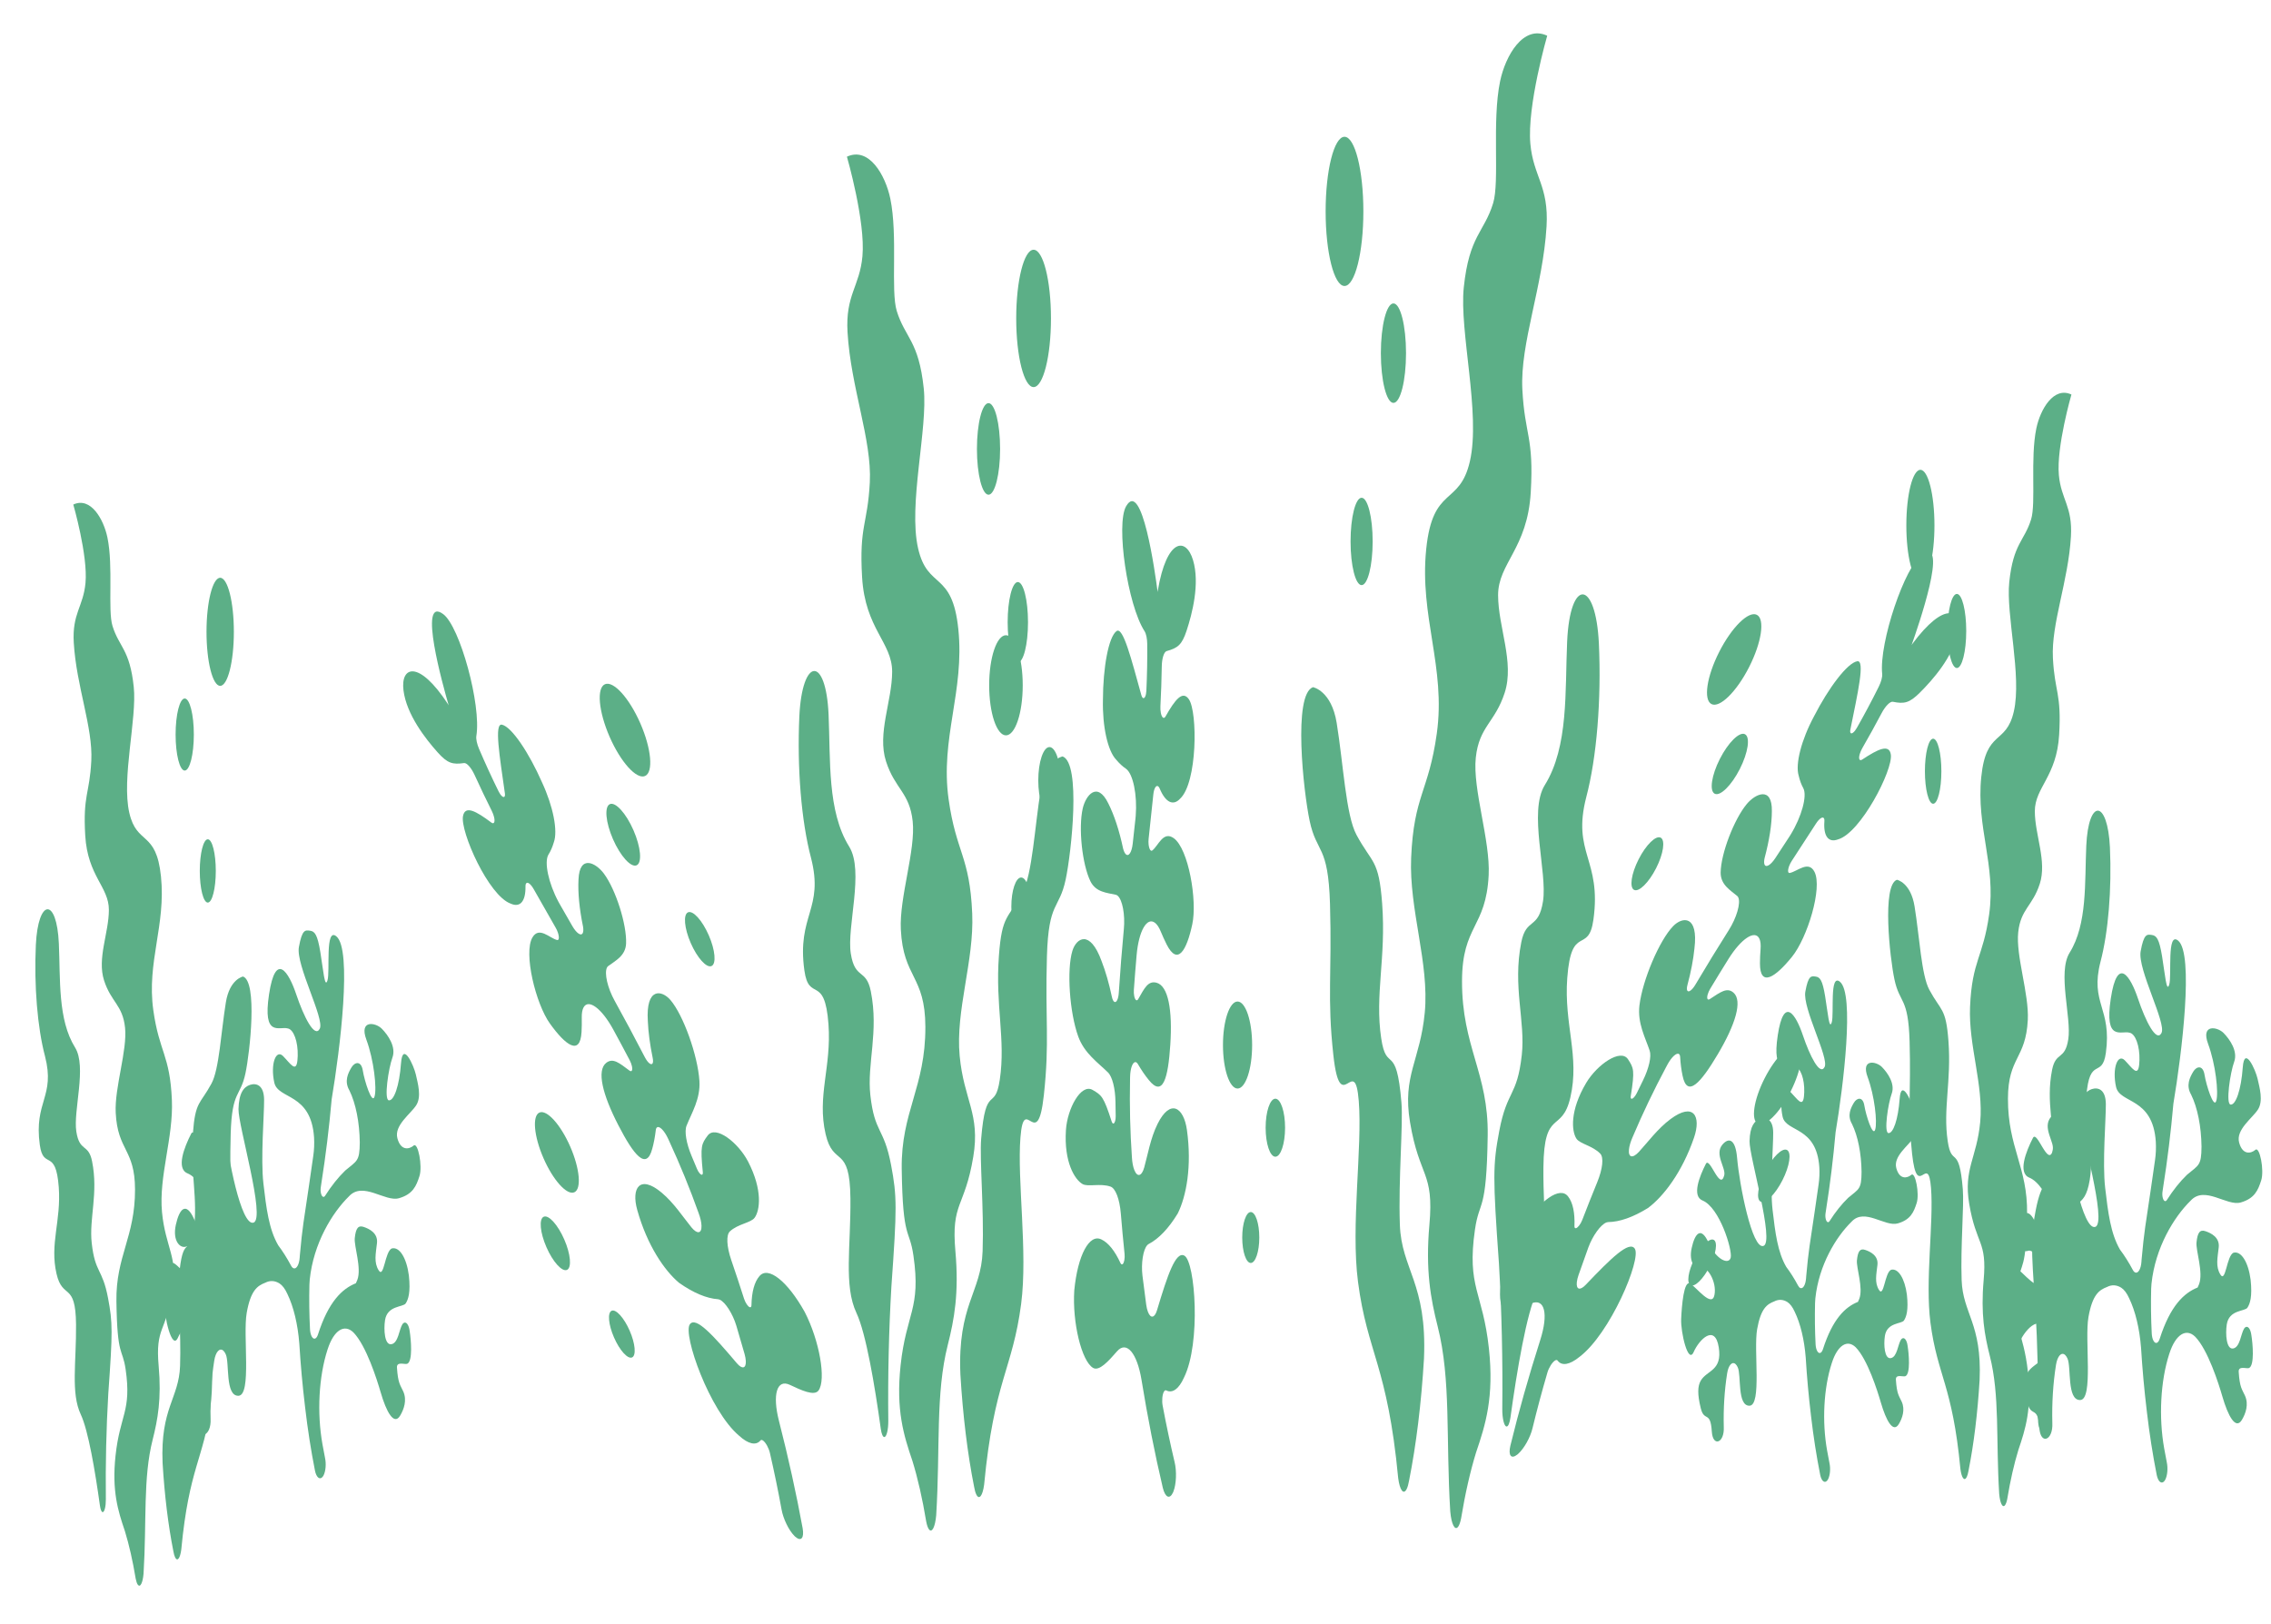 <svg width="9597" height="6865" xmlns="http://www.w3.org/2000/svg" xmlns:xlink="http://www.w3.org/1999/xlink" xml:space="preserve" overflow="hidden"><defs><clipPath id="clip0"><path d="M-4.307 1098.61-1362.48 1692.22 409.12 5745.62 1767.29 5152.01Z" fill-rule="nonzero" clip-rule="nonzero"/></clipPath><clipPath id="clip1"><path d="M-4.307 1098.61-1362.48 1692.22 409.12 5745.62 1767.29 5152.01Z" fill-rule="evenodd" clip-rule="evenodd"/></clipPath><clipPath id="clip2"><path d="M-4.307 1098.61-1362.48 1692.22 409.12 5745.62 1767.29 5152.01Z" fill-rule="evenodd" clip-rule="evenodd"/></clipPath><clipPath id="clip3"><path d="M5102.13 812.313 6423.43 1484.01 4418.77 5427.36 3097.48 4755.66Z" fill-rule="nonzero" clip-rule="nonzero"/></clipPath><clipPath id="clip4"><path d="M5102.13 812.313 6423.43 1484.01 4418.77 5427.36 3097.48 4755.66Z" fill-rule="evenodd" clip-rule="evenodd"/></clipPath><clipPath id="clip5"><path d="M5102.13 812.313 6423.43 1484.01 4418.77 5427.36 3097.48 4755.66Z" fill-rule="evenodd" clip-rule="evenodd"/></clipPath></defs><g transform="translate(2461 1118)"><g><g><g><g><path d="M862.846 1209.29C880.019 1179.2 908.08 1193.99 912.414 1116.55 915.787 1055.34 811.823 1029.36 812.479 964.651 813.038 909.439 905.826 912.589 916.171 860.511 922.999 826.198 852.964 775.639 866.092 744.779 879.219 713.919 940.843 710.401 978.658 680.82 1017.03 650.888 952.979 616.206 952.851 584.883 952.723 553.559 1067 539.057 1079.87 483.845 1092.74 428.633 1056.54 427.769 1047.25 382.375 1037.96 336.98 1127.6 281.065 1141.4 221.951 1150.72 181.977 1090.11 173.007 1078.42 140.66 1064.94 103.389 1143.97 34.218 1143.97 34.218 1050.82 23.185 981.281 53.997 960.702 78.989 928.131 118.659 959.743 177.708 933.376 199.214 897.911 228.123 840.636 230.778 819.338 281.928 801.318 325.1 885.855 406.071 843.099 453.113 802.677 497.66 698.745 476.362 673.161 539.472 646.123 606.005 750.439 655.861 714.303 721.13 682.499 778.549 624.873 781.699 614.512 843.419 605.989 894.249 685.697 947.063 667.565 995.607 649.865 1043 579.734 1057.57 610.082 1103.54 646.523 1158.72 704.181 1151.79 685.521 1204.7 669.82 1249.17 690.574 1277.52 717.74 1304.61 770.154 1356.84 749.24 1414.76 766.701 1486.76 771.078 1499.41 784.884 1506.12 797.535 1501.74 802.06 1500.17 806.017 1497.3 808.913 1493.49 824.931 1469.07 844.567 1447.21 867.147 1428.69 903.923 1401.37 937.501 1374.32 917.114 1326.35 893.466 1270.64 830.339 1266.25 862.846 1209.29Z" fill="#5CAF87" fill-rule="nonzero" fill-opacity="1" transform="matrix(-1 0 0 3.953 2262 -591)"/><path d="M570.588 1204.46C564.4 1159.18 583.78 1106.16 576.728 1084.35 557.189 1023.91 518.686 1056.16 497.98 1021.01 472.508 977.843 517.551 942.25 501.673 888.413 488.642 844.234 463.09 849.558 401.802 820.793 360.421 801.366 350.779 751.239 324.748 710.609 304.362 678.79 232.584 675.432 232.584 675.432 153.98 682.563 195.393 778.197 219.489 806.946 246.943 839.741 291.922 829.635 298.765 888.989 306.664 957.744 287.045 980.417 311.845 1037.69 339.187 1100.88 395.294 1034.13 410.692 1082.73 425.211 1128.61 379.225 1205.34 407.734 1260.76 443.775 1330.78 522.62 1343.05 564.112 1453.93 570.318 1466.02 585.15 1470.8 597.241 1464.59 600.949 1462.69 604.114 1459.87 606.437 1456.41 634.299 1421.08 654.107 1380.08 664.479 1336.3 676.983 1261.74 576.616 1248.59 570.588 1204.46Z" fill="#5CAF87" fill-rule="nonzero" fill-opacity="1" transform="matrix(-1 0 0 3.953 2262 -591)"/><path d="M1295.86 783.745C1336.6 744.777 1355.07 687.977 1345.06 632.5 1332.99 569.149 1232.65 567.422 1221.51 630.693 1212.97 679.206 1227.57 734.018 1134.56 771.817 1070.05 798.04 1145.25 857.761 1127.63 886.143 1110.01 914.524 1062.57 901.796 1043.06 926.532 1008.57 970.232 1059.81 1004.1 1045 1037.6 1026.76 1078.83 987.916 1071.48 957.36 1112.32 932.289 1145.89 932.145 1157.85 956.113 1242.49 966.901 1289.51 971.279 1337.77 969.129 1385.96 968.983 1395.3 976.437 1402.99 985.78 1403.14 992.032 1403.24 997.828 1399.88 1000.85 1394.4 1026.63 1347.35 1063.53 1292.07 1103.76 1270.44 1158.06 1241.26 1127.27 1199.22 1129.2 1148.05 1131.5 1089.4 1201.15 1115.19 1234 1079.3 1271.35 1038.6 1208.67 1007.55 1221.94 961.821 1237.74 907.377 1304.64 939.052 1323.78 904.259 1356.38 844.874 1239.58 839.021 1295.86 783.745Z" fill="#5CAF87" fill-rule="nonzero" fill-opacity="1" transform="matrix(-1 0 0 3.953 2262 -591)"/><path d="M355.177 280.553C395.728 280.553 428.601 247.68 428.601 207.129 428.601 166.578 395.728 133.705 355.177 133.705 314.625 133.705 281.752 166.578 281.752 207.129 281.752 247.68 314.625 280.553 355.177 280.553Z" fill="#5CAF87" fill-rule="nonzero" fill-opacity="1" transform="matrix(-1 0 0 3.953 2262 -591)"/><path d="M545.613 395.63C572.652 395.64 594.579 373.726 594.589 346.686 594.598 319.646 572.685 297.72 545.644 297.71 518.604 297.7 496.678 319.614 496.668 346.654 496.668 346.659 496.668 346.665 496.668 346.67 496.668 373.704 518.579 395.621 545.613 395.63Z" fill="#5CAF87" fill-rule="nonzero" fill-opacity="1" transform="matrix(-1 0 0 3.953 2262 -591)"/><path d="M378.745 531.973C378.736 555.72 397.979 574.976 421.725 574.985 445.471 574.995 464.728 555.751 464.737 532.005 464.747 508.259 445.503 489.003 421.757 488.993 421.752 488.993 421.746 488.993 421.741 488.993 398.001 488.993 378.755 508.234 378.745 531.973Z" fill="#5CAF87" fill-rule="nonzero" fill-opacity="1" transform="matrix(-1 0 0 3.953 2262 -591)"/></g></g></g><g clip-path="url(#clip0)"><g clip-path="url(#clip1)"><g clip-path="url(#clip2)"><path d="M703.773 846.098C704.528 833.844 715.075 824.521 727.332 825.278 730.839 825.494 734.247 826.539 737.273 828.327 751.869 836.695 766.998 844.099 782.562 850.489 842.817 875.73 864.581 847.594 873.719 800.626 883.202 751.883 865.633 717.049 814.846 712.767 779.345 709.773 764.406 720.663 738.042 736.043 732.132 739.475 724.557 737.465 721.125 731.554 719.615 728.954 719.104 725.893 719.686 722.942 723.183 706.361 727.115 689.938 731.367 673.653 740.242 639.574 775.064 619.141 809.144 628.016 817.995 630.321 826.246 634.502 833.337 640.277 841.25 646.632 849.628 652.945 858.581 658.834 905.097 689.42 943.102 666.806 966.653 630.031 988.295 596.233 950.532 523.275 888.675 508.23 843.629 497.271 823.317 518.828 797.682 525.511 790.808 527.371 783.729 523.306 781.87 516.433 781.218 514.026 781.279 511.482 782.044 509.11 788.955 487.955 795.698 466.989 801.977 446.179 804.84 437.142 814.485 432.136 823.521 434.999 825.685 435.684 827.692 436.791 829.426 438.258 853.653 457.58 886.214 462.84 915.292 452.129 988.138 429.535 989.78 329.466 952.03 311.307 925.178 298.394 893.286 312.233 853.4 335.822 846.549 339.841 837.738 337.544 833.719 330.695 832.036 327.824 831.399 324.458 831.92 321.171 834.841 302.603 836.754 283.89 837.651 265.115 838.045 253.68 846.846 244.304 858.234 243.188 905.562 238.827 922.967 234.171 942.437 214.423 966.204 190.318 999.345 147.689 969.894 114.479 940.439 81.262 858.432 83.332 820.936 157.41 820.936 157.41 820.621 158.341 820.192 159.63 809.459 131.706 754.086-1.301 686.85 38.128 643.269 63.682 692.675 177.693 764.854 215.014 771.641 218.584 775.981 225.529 776.217 233.193 776.792 255.333 775.563 277.481 772.541 299.42 771.636 306.02 765.553 310.638 758.952 309.735 755.982 309.327 753.269 307.83 751.344 305.532 709.043 254.608 674.2 208.063 646.462 214.883 612.357 223.264 589.321 266.79 588.961 312.318 586.368 349.968 609.349 384.679 645.023 396.997 658.508 402.379 672.403 406.676 686.572 409.846 716.331 417.011 734.645 446.945 727.478 476.704 727.154 478.048 726.78 479.382 726.356 480.699 723.109 490.695 719.82 500.74 716.493 510.835L714.804 515.979C710.783 528.175 697.636 534.802 685.44 530.78 681 529.316 677.102 526.545 674.258 522.832 658.116 497.376 636.806 475.595 611.71 458.9 564.841 426.82 516.236 447.553 503.652 465.94 484.774 493.525 501.048 545.164 536.198 569.225 559.055 584.868 606.786 585.424 643.822 588.311 664.814 590.034 680.436 608.448 678.713 629.441 678.514 631.867 678.083 634.268 677.427 636.611 669.211 666.193 661.853 696.325 655.956 727.18 654.336 735.848 645.997 741.561 637.331 739.941 632.948 739.123 629.108 736.509 626.738 732.732 614.806 713.819 600.136 696.779 583.208 682.167 533.916 636.764 476.438 649.7 460.022 667.519 435.397 694.253 447.741 755.04 484.711 789.093 510.719 813.052 569.156 826.206 610.113 839.806 628.498 845.754 641.219 862.54 641.975 881.849 642.182 888.484 642.491 895.125 642.905 901.771 643.172 907.282 638.92 911.965 633.409 912.232 630.493 912.372 627.659 911.23 625.657 909.105 591.794 873.807 582.989 871.975 545.3 864.642 496.325 855.115 438.502 891.055 432.606 921.365 423.759 966.832 469.786 991.514 502.436 997.871 525.761 1002.41 577.057 996.373 621.239 1001.55 642.196 1003.99 659.452 1019.15 664.561 1039.62 669.282 1058.97 674.567 1078.08 680.416 1096.94 682.205 1103.04 678.711 1109.44 672.613 1111.23 669.379 1112.18 665.893 1111.66 663.072 1109.82 639.336 1092.48 611.816 1081.03 582.785 1076.42 531.734 1067.69 482.267 1098.69 467.869 1148.44 459.023 1193.9 498.789 1248.83 547.401 1258.29 573.38 1263.34 612.812 1248.57 648.846 1234.68 688.574 1219.48 733.339 1237.09 752.052 1275.29 777.908 1328.48 807.962 1379.52 841.928 1427.92 851.86 1441.71 871.089 1444.84 884.879 1434.91 885.558 1434.42 886.217 1433.9 886.855 1433.36L886.938 1433.29C899.216 1422.78 901.339 1404.59 891.811 1391.54 873.618 1365.84 856.78 1339.2 841.364 1311.74 837.409 1304.7 839.915 1295.78 846.96 1291.82 850.062 1290.08 853.692 1289.53 857.17 1290.27 883.392 1294.53 910.217 1287.94 931.482 1272.02 1003.9 1223.19 979.073 1108.25 933.607 1099.41 896.602 1092.21 861.791 1127.14 817.653 1176.48 807.622 1187.78 790.329 1188.81 779.03 1178.78 775.946 1176.04 773.521 1172.64 771.936 1168.83 766.453 1155.4 761.159 1141.69 756.053 1127.7 749.722 1110.11 758.852 1090.72 776.443 1084.38 778.217 1083.75 780.04 1083.26 781.896 1082.92 825.112 1075.37 866.781 1060.71 905.218 1039.56 941.427 1015.15 965.427 972.63 943.964 921.263 930.65 889.407 874.081 876.209 819.769 912.831 789.933 932.946 778.382 956.615 763.493 974.422 752.991 986.986 734.292 988.655 721.73 978.153 716.238 973.561 712.591 967.138 711.466 960.068 703.931 923.823 701.264 886.733 703.539 849.784 703.616 848.655 703.693 847.42 703.773 846.098Z" fill="#5CAF87" fill-rule="nonzero" fill-opacity="1" transform="matrix(-0.916 0.4 1.195 2.735 -4.307 1098.61)"/><path d="M249.979 291.619C249.979 330.778 218.234 362.523 179.075 362.523 139.916 362.523 108.171 330.778 108.171 291.619 108.171 252.46 139.916 220.716 179.075 220.716 218.234 220.716 249.979 252.46 249.979 291.619Z" fill="#5CAF87" fill-rule="nonzero" fill-opacity="1" transform="matrix(-0.916 0.4 1.195 2.735 -4.307 1098.61)"/><path d="M410.232 426.369C410.232 452.475 389.068 473.639 362.962 473.639 336.856 473.639 315.693 452.475 315.693 426.369 315.693 400.263 336.857 379.1 362.962 379.1 389.068 379.1 410.232 400.263 410.232 426.369Z" fill="#5CAF87" fill-rule="nonzero" fill-opacity="1" transform="matrix(-0.916 0.4 1.195 2.735 -4.307 1098.61)"/><path d="M284.842 605.296C284.842 628.219 266.26 646.801 243.337 646.801 220.415 646.801 201.833 628.219 201.833 605.296 201.833 582.374 220.415 563.792 243.337 563.792 266.26 563.792 284.842 582.374 284.842 605.296Z" fill="#5CAF87" fill-rule="nonzero" fill-opacity="1" transform="matrix(-0.916 0.4 1.195 2.735 -4.307 1098.61)"/><path d="M1219.55 801.052C1219.55 835.08 1191.96 862.665 1157.94 862.665 1123.91 862.665 1096.32 835.08 1096.32 801.052 1096.32 767.025 1123.91 739.44 1157.94 739.44 1191.96 739.44 1219.55 767.025 1219.55 801.052Z" fill="#5CAF87" fill-rule="nonzero" fill-opacity="1" transform="matrix(-0.916 0.4 1.195 2.735 -4.307 1098.61)"/><path d="M1358.8 918.142C1358.8 940.827 1340.41 959.217 1317.73 959.217 1295.04 959.217 1276.65 940.827 1276.65 918.142 1276.65 895.457 1295.04 877.067 1317.73 877.067 1340.41 877.067 1358.8 895.457 1358.8 918.142Z" fill="#5CAF87" fill-rule="nonzero" fill-opacity="1" transform="matrix(-0.916 0.4 1.195 2.735 -4.307 1098.61)"/><path d="M1249.84 1073.62C1249.84 1093.54 1233.7 1109.69 1213.78 1109.69 1193.86 1109.69 1177.71 1093.54 1177.71 1073.62 1177.71 1053.7 1193.86 1037.56 1213.78 1037.56 1233.7 1037.56 1249.84 1053.7 1249.84 1073.62Z" fill="#5CAF87" fill-rule="nonzero" fill-opacity="1" transform="matrix(-0.916 0.4 1.195 2.735 -4.307 1098.61)"/></g></g></g><g><g><g><path d="M937.045 1313.28C955.695 1280.6 986.17 1296.67 990.875 1212.57 994.539 1146.1 881.635 1117.88 882.347 1047.61 882.954 987.646 983.721 991.066 994.956 934.51 1002.37 897.246 926.314 842.339 940.57 808.825 954.826 775.311 1021.75 771.491 1062.82 739.367 1104.49 706.86 1034.93 669.196 1034.79 635.179 1034.65 601.162 1158.76 585.412 1172.73 525.452 1186.71 465.492 1147.4 464.555 1137.31 415.257 1127.22 365.959 1224.57 305.235 1239.55 241.038 1249.68 197.626 1183.85 187.885 1171.15 152.756 1156.52 112.279 1242.35 37.16 1242.35 37.16 1141.18 25.179 1065.66 58.64 1043.32 85.781 1007.94 128.863 1042.27 192.99 1013.64 216.345 975.126 247.741 912.926 250.623 889.796 306.172 870.226 353.057 962.033 440.991 915.6 492.078 871.702 540.455 758.832 517.326 731.049 585.864 701.686 658.118 814.972 712.261 775.728 783.143 741.19 845.499 678.608 848.92 667.356 915.947 658.1 971.149 744.663 1028.5 724.971 1081.22 705.749 1132.69 629.588 1148.51 662.546 1198.43 702.12 1258.36 764.736 1250.84 744.472 1308.3 727.42 1356.59 749.959 1387.38 779.462 1416.79 836.383 1473.52 813.67 1536.42 832.632 1614.61 837.386 1628.35 852.379 1635.63 866.118 1630.88 871.032 1629.18 875.33 1626.06 878.474 1621.92 895.87 1595.4 917.194 1571.67 941.716 1551.54 981.655 1521.88 1018.12 1492.5 995.981 1440.41 970.298 1379.91 901.743 1375.14 937.045 1313.28Z" fill="#5CAF87" fill-rule="nonzero" fill-opacity="1" transform="matrix(1 0 0 3.954 2835 -1114)"/><path d="M619.655 1308.04C612.935 1258.86 633.981 1201.28 626.323 1177.6 605.104 1111.96 563.29 1146.98 540.803 1108.82 513.141 1061.93 562.057 1023.28 544.814 964.811 530.662 916.833 502.913 922.615 436.355 891.376 391.415 870.278 380.944 815.84 352.675 771.717 330.535 737.161 252.585 733.515 252.585 733.515 167.221 741.259 212.195 845.117 238.364 876.339 268.179 911.953 317.025 900.979 324.457 965.436 333.035 1040.1 311.729 1064.73 338.662 1126.93 368.355 1195.55 429.287 1123.05 446.009 1175.84 461.776 1225.66 411.836 1308.99 442.797 1369.18 481.937 1445.22 567.562 1458.54 612.623 1578.96 619.362 1592.09 635.469 1597.27 648.6 1590.54 652.627 1588.47 656.064 1585.41 658.587 1581.65 688.844 1543.28 710.356 1498.76 721.62 1451.21 735.199 1370.24 626.202 1355.97 619.655 1308.04Z" fill="#5CAF87" fill-rule="nonzero" fill-opacity="1" transform="matrix(1 0 0 3.954 2835 -1114)"/><path d="M1407.3 851.143C1451.54 808.823 1471.6 747.139 1460.73 686.891 1447.62 618.092 1338.65 616.217 1326.55 684.929 1317.28 737.613 1333.13 797.139 1232.12 838.189 1162.07 866.667 1243.74 931.523 1224.6 962.345 1205.47 993.167 1153.95 979.345 1132.76 1006.21 1095.31 1053.67 1150.94 1090.44 1134.86 1126.82 1115.05 1171.61 1072.87 1163.62 1039.69 1207.97 1012.46 1244.43 1012.3 1257.42 1038.33 1349.33 1050.05 1400.39 1054.8 1452.81 1052.47 1505.14 1052.31 1515.29 1060.4 1523.64 1070.55 1523.8 1077.34 1523.91 1083.64 1520.26 1086.92 1514.31 1114.91 1463.21 1154.99 1403.18 1198.68 1379.69 1257.65 1348 1224.2 1302.34 1226.3 1246.78 1228.8 1183.08 1304.45 1211.09 1340.11 1172.11 1380.68 1127.92 1312.61 1094.19 1327.02 1044.53 1344.18 985.406 1416.83 1019.8 1437.61 982.019 1473.02 917.527 1346.17 911.172 1407.3 851.143Z" fill="#5CAF87" fill-rule="nonzero" fill-opacity="1" transform="matrix(1 0 0 3.954 2835 -1114)"/><path d="M385.72 304.679C429.758 304.679 465.458 268.979 465.458 224.941 465.458 180.903 429.758 145.203 385.72 145.203 341.681 145.203 305.981 180.903 305.981 224.941 305.981 268.979 341.681 304.679 385.72 304.679Z" fill="#5CAF87" fill-rule="nonzero" fill-opacity="1" transform="matrix(1 0 0 3.954 2835 -1114)"/><path d="M592.532 429.652C621.897 429.662 645.709 405.864 645.719 376.499 645.73 347.134 621.932 323.322 592.566 323.311 563.201 323.301 539.389 347.099 539.379 376.464 539.379 376.469 539.379 376.476 539.379 376.482 539.379 405.84 563.173 429.642 592.532 429.652Z" fill="#5CAF87" fill-rule="nonzero" fill-opacity="1" transform="matrix(1 0 0 3.954 2835 -1114)"/><path d="M411.315 577.72C411.305 603.508 432.203 624.42 457.991 624.43 483.779 624.441 504.691 603.543 504.702 577.755 504.712 551.966 483.814 531.054 458.026 531.044 458.02 531.044 458.014 531.044 458.008 531.044 432.227 531.044 411.325 551.939 411.315 577.72Z" fill="#5CAF87" fill-rule="nonzero" fill-opacity="1" transform="matrix(1 0 0 3.954 2835 -1114)"/></g></g></g><g><g><g><path d="M703.664 845.967C704.419 833.714 714.965 824.393 727.219 825.15 730.726 825.366 734.133 826.411 737.159 828.199 751.752 836.566 766.879 843.968 782.44 850.358 842.687 875.595 864.447 847.463 873.583 800.502 883.065 751.766 865.499 716.938 814.72 712.657 779.225 709.663 764.287 720.551 737.928 735.929 732.018 739.36 724.445 737.351 721.013 731.441 719.503 728.841 718.992 725.78 719.574 722.83 723.071 706.252 727.003 689.831 731.254 673.549 740.128 639.475 774.944 619.045 809.019 627.919 817.868 630.224 826.118 634.404 833.208 640.178 841.12 646.532 849.496 652.844 858.448 658.732 904.957 689.314 942.956 666.702 966.503 629.933 988.142 596.141 950.385 523.194 888.538 508.151 843.499 497.194 823.189 518.748 797.558 525.429 790.686 527.289 783.607 523.225 781.749 516.354 781.097 513.947 781.158 511.403 781.923 509.031 788.833 487.879 795.575 466.916 801.853 446.11 804.715 437.074 814.359 432.069 823.393 434.931 825.557 435.617 827.564 436.724 829.298 438.19 853.521 457.509 886.077 462.768 915.15 452.059 987.984 429.468 989.627 329.415 951.882 311.259 925.035 298.348 893.147 312.185 853.268 335.77 846.418 339.789 837.608 337.492 833.589 330.643 831.907 327.774 831.271 324.408 831.791 321.122 834.712 302.556 836.624 283.846 837.521 265.074 837.915 253.641 846.714 244.266 858.101 243.15 905.422 238.79 922.824 234.134 942.291 214.39 966.054 190.289 999.191 147.666 969.744 114.461 940.293 81.25 858.299 83.319 820.809 157.385 820.809 157.385 820.494 158.316 820.065 159.605 809.334 131.685 753.969-1.301 686.743 38.122 643.169 63.672 692.568 177.666 764.735 214.981 771.521 218.55 775.861 225.494 776.097 233.157 776.671 255.293 775.443 277.438 772.421 299.373 771.517 305.973 765.434 310.59 758.835 309.687 755.865 309.279 753.152 307.782 751.227 305.485 708.933 254.569 674.095 208.031 646.362 214.85 612.262 223.229 589.229 266.749 588.87 312.27 586.278 349.914 609.255 384.619 644.923 396.935 658.406 402.317 672.298 406.613 686.465 409.782 716.22 416.947 734.532 446.875 727.366 476.63 727.041 477.974 726.668 479.308 726.243 480.625 722.997 490.619 719.709 500.663 716.382 510.756L714.693 515.9C710.673 528.094 697.528 534.719 685.334 530.698 680.894 529.234 676.998 526.464 674.154 522.751 658.014 497.299 636.707 475.521 611.615 458.829 564.753 426.754 516.156 447.484 503.574 465.868 484.699 493.449 500.97 545.08 536.115 569.137 558.969 584.777 606.692 585.333 643.722 588.22 664.711 589.943 680.331 608.353 678.608 629.344 678.409 631.769 677.978 634.169 677.322 636.513 669.107 666.089 661.75 696.217 655.854 727.068 654.235 735.734 645.897 741.446 637.232 739.827 632.849 739.008 629.01 736.395 626.641 732.619 614.71 713.708 600.043 696.671 583.118 682.061 533.833 636.666 476.364 649.599 459.951 667.416 435.33 694.146 447.672 754.923 484.636 788.97 510.64 812.926 569.068 826.078 610.019 839.676 628.4 845.623 641.119 862.407 641.876 881.713 642.083 888.346 642.391 894.986 642.805 901.632 643.072 907.141 638.821 911.824 633.311 912.091 630.395 912.231 627.562 911.089 625.56 908.965 591.702 873.671 582.898 871.84 545.215 864.508 496.248 854.983 438.434 890.917 432.539 921.222 423.693 966.682 469.714 991.361 502.358 997.716 525.679 1002.25 576.967 996.219 621.143 1001.4 642.096 1003.83 659.349 1018.99 664.458 1039.46 669.179 1058.81 674.463 1077.91 680.31 1096.77 682.1 1102.87 678.606 1109.27 672.508 1111.06 669.276 1112 665.79 1111.49 662.97 1109.65 639.237 1092.31 611.722 1080.86 582.695 1076.25 531.652 1067.52 482.192 1098.52 467.796 1148.26 458.952 1193.72 498.711 1248.64 547.316 1258.09 573.292 1263.15 612.717 1248.38 648.745 1234.49 688.468 1219.29 733.226 1236.9 751.936 1275.1 777.787 1328.27 807.837 1379.3 841.798 1427.7 851.729 1441.49 870.954 1444.61 884.742 1434.69 885.421 1434.19 886.08 1433.68 886.718 1433.13L886.801 1433.06C899.077 1422.56 901.2 1404.38 891.673 1391.33 873.483 1365.63 856.647 1338.99 841.234 1311.54 837.279 1304.49 839.784 1295.58 846.829 1291.62 849.93 1289.88 853.559 1289.33 857.037 1290.07 883.255 1294.33 910.076 1287.74 931.338 1271.82 1003.74 1223 978.921 1108.08 933.462 1099.24 896.463 1092.04 861.658 1126.97 817.527 1176.3 807.497 1187.6 790.207 1188.62 778.91 1178.59 775.825 1175.86 773.402 1172.46 771.816 1168.65 766.334 1155.22 761.041 1141.51 755.936 1127.53 749.606 1109.94 758.735 1090.55 776.323 1084.22 778.096 1083.58 779.919 1083.09 781.775 1082.76 824.985 1075.2 866.647 1060.55 905.077 1039.4 941.281 1014.99 965.277 972.479 943.818 921.12 930.506 889.269 873.946 876.073 819.642 912.69 789.81 932.802 778.261 956.467 763.375 974.271 752.874 986.833 734.178 988.502 721.618 978.001 716.127 973.41 712.481 966.988 711.355 959.919 703.822 923.68 701.156 886.596 703.43 849.652 703.507 848.524 703.584 847.289 703.664 845.967Z" fill="#5CAF87" fill-rule="nonzero" fill-opacity="1" transform="matrix(1 0 0 2.985 1611 908)"/><path d="M249.94 291.574C249.94 330.727 218.2 362.467 179.047 362.467 139.894 362.467 108.154 330.727 108.154 291.574 108.154 252.421 139.894 220.682 179.047 220.682 218.2 220.682 249.94 252.421 249.94 291.574Z" fill="#5CAF87" fill-rule="nonzero" fill-opacity="1" transform="matrix(1 0 0 2.985 1611 908)"/><path d="M410.168 426.303C410.168 452.405 389.008 473.565 362.906 473.565 336.804 473.565 315.645 452.405 315.645 426.303 315.645 400.201 336.804 379.042 362.906 379.042 389.008 379.042 410.168 400.202 410.168 426.303Z" fill="#5CAF87" fill-rule="nonzero" fill-opacity="1" transform="matrix(1 0 0 2.985 1611 908)"/><path d="M284.798 605.202C284.798 628.121 266.218 646.701 243.3 646.701 220.381 646.701 201.801 628.121 201.801 605.202 201.801 582.284 220.381 563.704 243.3 563.704 266.218 563.704 284.798 582.284 284.798 605.202Z" fill="#5CAF87" fill-rule="nonzero" fill-opacity="1" transform="matrix(1 0 0 2.985 1611 908)"/><path d="M1219.36 800.928C1219.36 834.951 1191.78 862.531 1157.76 862.531 1123.73 862.531 1096.15 834.951 1096.15 800.928 1096.15 766.906 1123.73 739.326 1157.76 739.326 1191.78 739.326 1219.36 766.906 1219.36 800.928Z" fill="#5CAF87" fill-rule="nonzero" fill-opacity="1" transform="matrix(1 0 0 2.985 1611 908)"/><path d="M1358.59 918C1358.59 940.682 1340.2 959.069 1317.52 959.069 1294.84 959.069 1276.45 940.682 1276.45 918 1276.45 895.319 1294.84 876.932 1317.52 876.932 1340.2 876.932 1358.59 895.319 1358.59 918Z" fill="#5CAF87" fill-rule="nonzero" fill-opacity="1" transform="matrix(1 0 0 2.985 1611 908)"/><path d="M1249.65 1073.46C1249.65 1093.37 1233.51 1109.52 1213.59 1109.52 1193.67 1109.52 1177.53 1093.37 1177.53 1073.46 1177.53 1053.54 1193.67 1037.4 1213.59 1037.4 1233.51 1037.4 1249.65 1053.54 1249.65 1073.46Z" fill="#5CAF87" fill-rule="nonzero" fill-opacity="1" transform="matrix(1 0 0 2.985 1611 908)"/></g></g></g><g><g><g><path d="M679.034 951.677C692.549 927.996 714.633 939.635 718.043 878.694 720.698 830.525 638.881 810.077 639.397 759.153 639.837 715.702 712.858 718.181 721 677.197 726.373 650.193 671.258 610.405 681.589 586.119 691.92 561.833 740.416 559.065 770.175 535.786 800.375 512.23 749.967 484.936 749.866 460.286 749.765 435.635 839.698 424.222 849.828 380.772 859.958 337.321 831.469 336.642 824.158 300.918 816.847 265.194 887.389 221.19 898.249 174.669 905.585 143.211 857.881 136.152 848.683 110.696 838.075 81.364 900.275 26.928 900.275 26.928 826.964 18.246 772.239 42.494 756.044 62.162 730.412 93.381 755.289 139.851 734.539 156.776 706.63 179.526 661.556 181.615 644.795 221.869 630.614 255.844 697.142 319.566 663.494 356.586 631.683 391.644 549.892 374.883 529.758 424.549 508.48 476.908 590.574 516.143 562.135 567.508 537.107 612.695 491.757 615.174 483.603 663.746 476.896 703.748 539.624 745.311 525.354 783.514 511.424 820.811 456.234 832.274 480.117 868.451 508.794 911.876 554.17 906.428 539.485 948.066 527.128 983.06 543.462 1005.37 564.841 1026.69 606.089 1067.8 589.63 1113.37 603.371 1170.04 606.816 1179.99 617.681 1185.27 627.636 1181.82 631.198 1180.59 634.312 1178.33 636.591 1175.33 649.197 1156.11 664.649 1138.92 682.419 1124.33 711.361 1102.84 737.786 1081.55 721.742 1043.8 703.131 999.96 653.453 996.499 679.034 951.677Z" fill="#5CAF87" fill-rule="nonzero" fill-opacity="1" transform="matrix(-1 0 0 3.953 -1251 908)"/><path d="M449.036 947.877C444.167 912.241 459.417 870.515 453.868 853.351 438.491 805.786 408.191 831.167 391.895 803.509 371.85 769.534 407.297 741.523 394.802 699.155 384.547 664.387 364.438 668.578 316.207 645.94 283.641 630.651 276.053 591.203 255.567 559.229 239.524 534.188 183.037 531.545 183.037 531.545 121.177 537.157 153.768 612.418 172.731 635.043 194.337 660.852 229.734 652.899 235.12 699.608 241.336 753.716 225.896 771.56 245.413 816.633 266.93 866.362 311.085 813.827 323.203 852.08 334.629 888.182 298.439 948.569 320.875 992.183 349.238 1047.29 411.286 1056.94 443.94 1144.2 448.824 1153.72 460.496 1157.47 470.011 1152.59 472.929 1151.09 475.42 1148.88 477.248 1146.15 499.174 1118.34 514.763 1086.09 522.926 1051.63 532.766 992.951 453.78 982.607 449.036 947.877Z" fill="#5CAF87" fill-rule="nonzero" fill-opacity="1" transform="matrix(-1 0 0 3.953 -1251 908)"/><path d="M1019.8 616.785C1051.86 586.118 1066.4 541.418 1058.52 497.759 1049.02 447.904 970.062 446.545 961.291 496.337 954.572 534.515 966.06 577.65 892.863 607.397 842.102 628.034 901.281 675.033 887.414 697.368 873.548 719.704 836.213 709.687 820.861 729.154 793.719 763.544 834.036 790.196 822.384 816.558 808.026 849.01 777.461 843.222 753.414 875.36 733.684 901.785 733.571 911.197 752.433 977.8 760.923 1014.8 764.368 1052.78 762.676 1090.71 762.561 1098.06 768.428 1104.12 775.78 1104.23 780.7 1104.31 785.262 1101.66 787.641 1097.35 807.925 1060.32 836.968 1016.82 868.627 999.796 911.361 976.832 887.125 943.75 888.648 903.483 890.46 857.328 945.273 877.625 971.119 849.375 1000.51 817.35 951.187 792.914 961.631 756.925 974.063 714.079 1026.71 739.007 1041.77 711.625 1067.43 664.891 975.51 660.285 1019.8 616.785Z" fill="#5CAF87" fill-rule="nonzero" fill-opacity="1" transform="matrix(-1 0 0 3.953 -1251 908)"/><path d="M279.514 220.787C311.426 220.787 337.296 194.917 337.296 163.005 337.296 131.092 311.426 105.222 279.514 105.222 247.601 105.222 221.731 131.092 221.731 163.005 221.731 194.917 247.601 220.787 279.514 220.787Z" fill="#5CAF87" fill-rule="nonzero" fill-opacity="1" transform="matrix(-1 0 0 3.953 -1251 908)"/><path d="M429.381 311.349C450.661 311.357 467.916 294.112 467.924 272.832 467.931 251.552 450.686 234.297 429.406 234.289 408.127 234.282 390.871 251.527 390.863 272.807 390.863 272.81 390.863 272.815 390.863 272.819 390.863 294.094 408.106 311.342 429.381 311.349Z" fill="#5CAF87" fill-rule="nonzero" fill-opacity="1" transform="matrix(-1 0 0 3.953 -1251 908)"/><path d="M298.061 418.647C298.054 437.335 313.198 452.489 331.885 452.497 350.573 452.504 365.727 437.36 365.735 418.673 365.742 399.985 350.598 384.831 331.911 384.823 331.907 384.823 331.902 384.823 331.898 384.823 313.216 384.823 298.069 399.965 298.061 418.647Z" fill="#5CAF87" fill-rule="nonzero" fill-opacity="1" transform="matrix(-1 0 0 3.953 -1251 908)"/></g></g></g><g><g><g><path d="M812.588 573.463C871.926 546.621 965.311 583.761 1024.11 576.712 1082.92 569.661 1097.19 555.355 1110.66 537.937 1124.12 520.513 1104.3 478.011 1086.12 484.518 1067.95 491.025 1032.13 494.416 1017.37 471.842 1002.6 449.27 1073.29 429.204 1096.81 414.018 1120.34 398.835 1103.51 375.448 1095.33 360.193 1087.15 344.944 1039.62 300.676 1032.67 340.266 1025.72 379.853 1003.05 406.253 981.348 405.343 959.647 404.429 979.754 349.203 996.316 330.504 1012.88 311.806 977.605 290.914 951.478 279.95 925.35 268.981 854.657 263.801 886.194 299.049 917.734 334.301 931.299 384.53 920.675 398.835 910.05 413.137 878.176 371.177 871.227 353.28 864.277 335.383 837.014 338.097 823.116 347.856 809.218 357.618 791.576 371.718 814.563 387.988 841.47 410.738 857.411 443.872 858.397 479.094 857.863 512.719 846.045 511.006 797.089 528.191 767.319 540.102 738.792 554.911 711.922 572.408 706.161 576.133 698.472 574.483 694.747 568.723 692.645 565.473 692.179 561.429 693.486 557.786 694.577 554.696 695.49 552.111 696.098 550.393 714.362 502.697 728.884 453.651 739.529 403.7 775.439 315.45 826.804 141.129 759.485 118.239 710.951 101.736 733.5 179.75 721.977 195.206 710.455 210.661 704.035 177.005 691.727 145.856 679.42 114.708 667.918 109.452 648.121 108.354 628.324 107.256 614.711 105.687 601.099 137.07 587.488 168.451 710.608 262.599 689.227 279.958 667.845 297.315 621.516 258.836 589.963 219.919 558.41 181.006 502.727 143.345 474.887 219.919 447.044 296.493 520.049 275.154 554.078 279.489 578.979 281.168 597.805 302.714 596.128 327.615 595.951 330.243 595.544 332.852 594.912 335.41 589.343 358.004 564.076 340.43 534.204 327.876 504.33 315.324 479.835 341.685 497.159 374.323 513.069 404.3 652.201 391.708 665.158 470.168 666.714 481.176 665.552 492.398 661.773 502.854 655.824 520.483 649.676 537.872 643.692 554.784 622.511 614.65 615.717 627.254 605.095 676.899 605.047 677.124 604.819 678.493 604.473 680.626 602.423 693.012 590.72 701.391 578.333 699.34 574.481 698.702 570.859 697.083 567.813 694.638 550.741 681.427 532.662 669.567 513.744 659.169 474.343 631.007 463.438 594.602 451.215 551.14 438.876 507.279 454.704 430.48 454.068 404.326 453.429 378.168 420.131 374.738 394.592 378.251 369.054 381.76 347.49 391.851 345.847 420.633 344.203 449.413 461.581 612.164 409.462 619.432 357.345 626.701 299.26 503.01 288.914 452.416 281.592 416.615 251.027 413.061 222.031 427.078 183.478 445.722 239.066 471.458 229.832 485.742 210.236 516.053 163.839 449.252 146.019 463.674 116.32 487.712 81.443 524.884 130.417 533.179 208.777 546.454 267.454 626.582 259.721 641.346 251.987 656.113 193.224 645.74 158.728 613.711 124.232 581.682 96.033 595.144 81.076 623.302 66.118 651.461 99.342 665.349 125.181 661.35 151.018 657.352 196.916 687.041 185.346 712.314 173.777 737.587 103.565 698.176 74.315 690.87 45.065 683.563 35.487 733.419 32.937 758.242 30.386 783.058 64.667 844.715 90.058 820.777 115.447 796.842 187.619 766.894 204.874 811.717 222.132 856.538 151.536 854.942 123.005 874.813 107.96 885.294 106.723 900.778 122.716 927.495 138.71 954.208 166.981 931.016 173.142 971.565 177.706 1001.63 231.709 993.677 227.941 962.831 225.759 928.233 231.016 893.57 243.361 861.177 249.189 845.689 266.47 837.858 281.958 843.687 285.598 845.056 288.937 847.122 291.788 849.768 308.687 864.262 288.409 923.115 345.504 922.612 402.601 922.103 363.693 816.86 380.588 777.388 397.483 737.914 425.719 730.012 459.068 724.661 478.864 720.43 499.371 720.852 518.975 725.895 531.425 729.224 542.88 735.529 552.354 744.265 578.64 766.62 596.465 797.312 602.855 831.221 608.323 868.086 616.278 904.54 626.668 940.331 626.891 941.405 627.188 942.461 627.556 943.495 638.232 981.388 652.13 1018.3 669.1 1053.82 675.03 1065.67 689.445 1070.47 701.297 1064.54 702.661 1063.86 703.958 1063.05 705.167 1062.12 714.336 1054.76 717.025 1041.95 711.585 1031.53 708.065 1024.45 704.417 1016.42 700.724 1007.62 676.878 952.591 685.09 888.923 722.118 841.747L722.98 840.684C748.711 807.961 792.96 796.163 831.567 811.732 885.501 834.643 930.941 894.068 946.449 916.287 970.359 950.546 1002.84 975.36 1028.91 957.416 1045.13 946.249 1058.53 930.124 1042.13 915.046 1029.69 903.609 1019.92 901.136 1015.5 873.298 1013.69 861.863 1049.04 868.422 1059.16 866.552 1083.23 862.102 1074.73 823.54 1069.18 809.25 1065.92 798.274 1054.38 792.014 1043.41 795.27 1041.68 795.782 1040.03 796.516 1038.5 797.453 1024.17 806.894 1021.44 830.033 992.277 832.316 963.12 834.6 958.989 806.937 965.049 790.362 974.612 764.196 1041.43 767.731 1052.3 760.967 1063.18 754.202 1073.7 741.616 1065.82 711.922 1056.12 681.065 1026.03 661.302 993.86 664.654 964.284 669.681 961.045 718.066 938.209 702.959 917.215 689.07 926.075 673.854 931.075 655.364 935.82 637.824 898.837 630.371 875.398 627.059 851.959 623.745 841.603 628.99 837.213 646.593 833.684 660.749 867.065 699.21 847.98 719.799L841.905 725.604C784.046 735.176 726.335 757.69 681.76 815.275 675.398 823.551 663.532 825.104 655.256 818.743 651.253 815.666 648.646 811.114 648.019 806.103 644.814 780.126 643.998 753.91 645.58 727.784 645.773 724.798 646.231 721.834 646.952 718.929 663.065 655.738 741.216 602.485 812.588 573.463Z" fill="#5CAF87" fill-rule="nonzero" fill-opacity="1" transform="matrix(1 0 0 2.414 -1799 2554)"/></g></g></g><g><g><g><path d="M750.461 529.619C805.262 504.829 891.508 539.129 945.814 532.619 1000.12 526.107 1013.31 512.895 1025.74 496.809 1038.18 480.717 1019.87 441.465 1003.08 447.474 986.299 453.483 953.221 456.615 939.582 435.767 925.944 414.921 991.235 396.389 1012.96 382.364 1034.68 368.342 1019.14 346.743 1011.59 332.655 1004.03 318.571 960.131 277.688 953.714 314.25 947.294 350.811 926.36 375.192 906.319 374.352 886.277 373.508 904.847 322.504 920.143 305.235 935.438 287.967 902.862 268.672 878.732 258.546 854.602 248.416 789.314 243.632 818.44 276.185 847.568 308.742 860.096 355.131 850.285 368.342 840.472 381.551 811.035 342.799 804.617 326.27 798.199 309.742 773.02 312.247 760.184 321.261 747.349 330.276 731.056 343.298 752.285 358.324 777.135 379.335 791.857 409.936 792.768 442.465 792.275 473.519 781.36 471.936 736.147 487.808 708.653 498.808 682.307 512.485 657.492 528.644 652.171 532.085 645.07 530.561 641.63 525.242 639.689 522.24 639.258 518.505 640.465 515.141 641.473 512.286 642.317 509.899 642.878 508.312 659.745 464.263 673.157 418.967 682.988 372.835 716.153 291.332 763.59 130.339 701.418 109.199 656.595 93.958 677.42 166.007 666.778 180.281 656.137 194.554 650.208 163.472 638.841 134.704 627.474 105.938 616.852 101.084 598.569 100.07 580.285 99.056 567.713 97.607 555.142 126.59 542.572 155.572 656.278 242.522 636.532 258.554 616.785 274.584 573.998 239.047 544.857 203.105 515.717 167.167 464.291 132.386 438.579 203.105 412.865 273.824 480.289 254.117 511.716 258.121 534.713 259.671 552.1 279.57 550.551 302.567 550.387 304.995 550.012 307.404 549.428 309.766 544.285 330.633 520.95 314.402 493.361 302.808 465.771 291.215 443.149 315.561 459.148 345.704 473.842 373.389 602.337 361.76 614.303 434.221 615.74 444.387 614.667 454.751 611.177 464.408 605.683 480.69 600.005 496.749 594.478 512.368 574.917 567.656 568.642 579.297 558.832 625.147 558.788 625.354 558.578 626.618 558.258 628.588 556.364 640.028 545.556 647.766 534.116 645.872 530.559 645.283 527.214 643.787 524.401 641.529 508.634 629.328 491.938 618.375 474.466 608.772 438.077 582.763 428.006 549.141 416.717 509.002 405.322 468.495 419.939 397.567 419.352 373.413 418.762 349.255 388.009 346.087 364.423 349.332 340.838 352.573 320.923 361.892 319.405 388.473 317.887 415.053 426.291 565.361 378.157 572.073 330.024 578.787 276.38 464.552 266.825 417.826 260.063 384.763 231.835 381.481 205.056 394.426 169.45 411.644 220.788 435.412 212.26 448.605 194.162 476.598 151.312 414.904 134.855 428.224 107.427 450.424 75.216 484.753 120.446 492.415 192.815 504.675 247.006 578.676 239.864 592.311 232.722 605.95 178.451 596.369 146.592 566.789 114.734 537.209 88.691 549.642 74.877 575.648 61.063 601.654 91.747 614.479 115.61 610.786 139.472 607.094 181.86 634.513 171.175 657.854 160.491 681.195 95.647 644.797 68.633 638.049 41.62 631.301 32.773 677.346 30.419 700.27 28.063 723.189 59.723 780.132 83.172 758.024 106.621 735.919 173.275 708.261 189.211 749.657 205.149 791.051 139.951 789.577 113.6 807.929 99.706 817.609 98.564 831.909 113.333 856.583 128.105 881.253 154.215 859.835 159.904 897.284 164.119 925.048 213.994 917.706 210.514 889.217 208.499 857.265 213.354 825.252 224.755 795.335 230.137 781.031 246.097 773.8 260.401 779.182 263.762 780.447 266.846 782.355 269.479 784.798 285.087 798.184 266.359 852.538 319.088 852.073 371.82 851.604 335.887 754.407 351.49 717.952 367.094 681.497 393.17 674.199 423.97 669.257 442.252 665.349 461.191 665.739 479.297 670.396 490.795 673.471 501.374 679.293 510.124 687.362 534.4 708.008 550.862 736.353 556.764 767.67 561.813 801.717 569.16 835.383 578.756 868.438 578.962 869.43 579.236 870.405 579.576 871.36 589.436 906.356 602.271 940.445 617.944 973.252 623.421 984.197 636.734 988.63 647.679 983.152 648.939 982.521 650.136 981.772 651.253 980.914 659.721 974.122 662.205 962.291 657.181 952.668 653.93 946.121 650.56 938.711 647.15 930.582 625.127 879.761 632.711 820.96 666.908 777.391L667.705 776.41C691.468 746.188 732.334 735.293 767.99 749.671 817.8 770.83 859.765 825.712 874.088 846.232 896.17 877.872 926.165 900.788 950.242 884.216 965.224 873.903 977.602 859.011 962.457 845.086 950.969 834.524 941.938 832.239 937.86 806.53 936.185 795.969 968.837 802.027 978.181 800.299 1000.41 796.19 992.557 760.576 987.434 747.379 984.426 737.241 973.771 731.46 963.633 734.468 962.04 734.94 960.516 735.618 959.098 736.484 945.867 745.203 943.343 766.572 916.412 768.681 889.484 770.79 885.669 745.243 891.266 729.934 900.097 705.769 961.803 709.034 971.849 702.787 981.892 696.539 991.614 684.915 984.333 657.492 975.373 628.994 947.588 610.742 917.874 613.838 890.559 618.48 887.568 663.166 866.478 649.214 847.089 636.387 855.272 622.334 859.889 605.258 864.272 589.059 830.117 582.176 808.469 579.117 786.823 576.056 777.258 580.901 773.204 597.158 769.944 610.232 800.773 645.751 783.147 664.767L777.537 670.127C724.101 678.968 670.803 699.761 629.636 752.943 623.761 760.586 612.802 762.02 605.158 756.146 601.461 753.304 599.054 749.1 598.474 744.472 595.515 720.481 594.761 696.269 596.222 672.141 596.4 669.383 596.823 666.646 597.489 663.963 612.37 605.603 684.546 556.422 750.461 529.619Z" fill="#5CAF87" fill-rule="nonzero" fill-opacity="1" transform="matrix(1 0 0 2.412 4613 2768)"/></g></g></g><g clip-path="url(#clip3)"><g clip-path="url(#clip4)"><g clip-path="url(#clip5)"><path d="M703.774 846.098C704.529 833.844 715.076 824.521 727.332 825.278 730.84 825.494 734.247 826.539 737.273 828.327 751.869 836.696 766.998 844.099 782.562 850.49 842.818 875.731 864.582 847.595 873.719 800.626 883.202 751.883 865.633 717.049 814.847 712.767 779.346 709.773 764.406 720.663 738.042 736.043 732.132 739.475 724.557 737.465 721.125 731.555 719.615 728.954 719.104 725.893 719.686 722.942 723.183 706.361 727.116 689.938 731.368 673.653 740.243 639.574 775.064 619.141 809.145 628.016 817.995 630.321 826.246 634.502 833.337 640.277 841.25 646.632 849.628 652.945 858.582 658.834 905.097 689.421 943.103 666.806 966.653 630.031 988.295 596.233 950.532 523.275 888.675 508.23 843.63 497.271 823.317 518.828 797.682 525.511 790.808 527.371 783.729 523.306 781.87 516.434 781.219 514.026 781.279 511.482 782.045 509.11 788.955 487.955 795.698 466.989 801.977 446.179 804.84 437.142 814.485 432.136 823.521 434.999 825.685 435.684 827.693 436.792 829.426 438.258 853.653 457.58 886.214 462.84 915.292 452.129 988.138 429.535 989.781 329.466 952.03 311.307 925.178 298.394 893.286 312.233 853.4 335.822 846.549 339.841 837.738 337.544 833.719 330.695 832.036 327.824 831.4 324.459 831.92 321.171 834.841 302.603 836.754 283.89 837.651 265.115 838.045 253.681 846.846 244.304 858.234 243.188 905.562 238.827 922.967 234.171 942.437 214.423 966.204 190.318 999.346 147.689 969.894 114.479 940.439 81.262 858.432 83.332 820.936 157.41 820.936 157.41 820.621 158.341 820.192 159.63 809.46 131.706 754.086-1.301 686.85 38.128 643.269 63.682 692.675 177.693 764.854 215.014 771.641 218.584 775.981 225.529 776.217 233.193 776.792 255.333 775.563 277.481 772.541 299.42 771.636 306.02 765.553 310.638 758.953 309.735 755.982 309.327 753.269 307.83 751.344 305.532 709.043 254.608 674.2 208.063 646.462 214.883 612.357 223.264 589.321 266.791 588.961 312.318 586.369 349.968 609.349 384.679 645.023 396.997 658.508 402.379 672.403 406.676 686.572 409.846 716.331 417.011 734.646 446.945 727.478 476.704 727.154 478.048 726.781 479.382 726.356 480.699 723.109 490.695 719.82 500.74 716.493 510.835L714.804 515.98C710.783 528.176 697.636 534.802 685.44 530.78 681 529.317 677.103 526.545 674.259 522.832 658.116 497.376 636.806 475.595 611.71 458.9 564.841 426.82 516.236 447.553 503.652 465.94 484.774 493.525 501.048 545.164 536.198 569.226 559.055 584.868 606.786 585.424 643.822 588.311 664.814 590.034 680.436 608.448 678.713 629.441 678.514 631.867 678.083 634.268 677.427 636.612 669.211 666.193 661.853 696.325 655.956 727.18 654.337 735.848 645.997 741.561 637.331 739.941 632.948 739.123 629.108 736.509 626.738 732.733 614.806 713.819 600.136 696.779 583.208 682.167 533.916 636.764 476.438 649.7 460.022 667.519 435.397 694.253 447.741 755.04 484.711 789.093 510.719 813.052 569.156 826.206 610.114 839.807 628.498 845.754 641.219 862.54 641.975 881.85 642.182 888.484 642.491 895.125 642.905 901.772 643.172 907.282 638.92 911.965 633.409 912.232 630.493 912.373 627.659 911.23 625.657 909.106 591.794 873.807 582.989 871.976 545.3 864.642 496.325 855.115 438.502 891.055 432.606 921.365 423.759 966.832 469.787 991.514 502.436 997.871 525.761 1002.41 577.057 996.373 621.24 1001.55 642.196 1003.99 659.452 1019.15 664.561 1039.62 669.282 1058.97 674.567 1078.08 680.416 1096.94 682.206 1103.04 678.711 1109.44 672.613 1111.23 669.38 1112.18 665.893 1111.66 663.072 1109.82 639.337 1092.48 611.817 1081.03 582.785 1076.42 531.734 1067.69 482.267 1098.69 467.869 1148.44 459.023 1193.9 498.789 1248.83 547.401 1258.29 573.38 1263.34 612.812 1248.57 648.846 1234.68 688.574 1219.48 733.339 1237.09 752.053 1275.29 777.908 1328.48 807.962 1379.52 841.928 1427.92 851.861 1441.71 871.089 1444.84 884.879 1434.91 885.558 1434.42 886.217 1433.9 886.855 1433.36L886.938 1433.29C899.216 1422.78 901.339 1404.59 891.811 1391.55 873.619 1365.84 856.78 1339.2 841.365 1311.74 837.409 1304.7 839.915 1295.78 846.96 1291.82 850.062 1290.08 853.692 1289.53 857.17 1290.27 883.392 1294.53 910.217 1287.94 931.483 1272.02 1003.9 1223.19 979.073 1108.25 933.607 1099.41 896.602 1092.21 861.792 1127.14 817.654 1176.48 807.622 1187.78 790.33 1188.81 779.031 1178.78 775.946 1176.04 773.522 1172.64 771.936 1168.83 766.453 1155.4 761.159 1141.69 756.053 1127.7 749.723 1110.11 758.852 1090.72 776.443 1084.38 778.217 1083.75 780.04 1083.26 781.896 1082.92 825.113 1075.37 866.782 1060.71 905.218 1039.56 941.427 1015.15 965.427 972.63 943.964 921.263 930.65 889.407 874.082 876.209 819.769 912.831 789.933 932.946 778.382 956.616 763.494 974.422 752.991 986.986 734.292 988.655 721.73 978.153 716.238 973.561 712.591 967.138 711.466 960.068 703.931 923.823 701.265 886.733 703.539 849.784 703.616 848.655 703.693 847.42 703.774 846.098Z" fill="#5CAF87" fill-rule="nonzero" fill-opacity="1" transform="matrix(0.891 0.453 -1.352 2.66 5102.13 812.313)"/><path d="M249.979 291.619C249.979 330.778 218.234 362.523 179.075 362.523 139.916 362.523 108.171 330.778 108.171 291.619 108.171 252.46 139.916 220.716 179.075 220.716 218.234 220.716 249.979 252.46 249.979 291.619Z" fill="#5CAF87" fill-rule="nonzero" fill-opacity="1" transform="matrix(0.891 0.453 -1.352 2.66 5102.13 812.313)"/><path d="M410.232 426.37C410.232 452.476 389.069 473.639 362.963 473.639 336.857 473.639 315.694 452.476 315.694 426.37 315.694 400.264 336.857 379.1 362.963 379.1 389.069 379.1 410.232 400.264 410.232 426.37Z" fill="#5CAF87" fill-rule="nonzero" fill-opacity="1" transform="matrix(0.891 0.453 -1.352 2.66 5102.13 812.313)"/><path d="M284.842 605.296C284.842 628.219 266.26 646.801 243.337 646.801 220.415 646.801 201.833 628.219 201.833 605.296 201.833 582.374 220.415 563.792 243.337 563.792 266.26 563.792 284.842 582.374 284.842 605.296Z" fill="#5CAF87" fill-rule="nonzero" fill-opacity="1" transform="matrix(0.891 0.453 -1.352 2.66 5102.13 812.313)"/><path d="M1219.55 801.053C1219.55 835.08 1191.96 862.665 1157.94 862.665 1123.91 862.665 1096.32 835.08 1096.32 801.053 1096.32 767.025 1123.91 739.44 1157.94 739.44 1191.96 739.44 1219.55 767.025 1219.55 801.053Z" fill="#5CAF87" fill-rule="nonzero" fill-opacity="1" transform="matrix(0.891 0.453 -1.352 2.66 5102.13 812.313)"/><path d="M1358.8 918.143C1358.8 940.828 1340.41 959.217 1317.73 959.217 1295.04 959.217 1276.65 940.828 1276.65 918.143 1276.65 895.457 1295.04 877.068 1317.73 877.068 1340.41 877.068 1358.8 895.458 1358.8 918.143Z" fill="#5CAF87" fill-rule="nonzero" fill-opacity="1" transform="matrix(0.891 0.453 -1.352 2.66 5102.13 812.313)"/><path d="M1249.84 1073.62C1249.84 1093.54 1233.7 1109.69 1213.78 1109.69 1193.86 1109.69 1177.71 1093.54 1177.71 1073.62 1177.71 1053.71 1193.86 1037.56 1213.78 1037.56 1233.7 1037.56 1249.84 1053.71 1249.84 1073.62Z" fill="#5CAF87" fill-rule="nonzero" fill-opacity="1" transform="matrix(0.891 0.453 -1.352 2.66 5102.13 812.313)"/></g></g></g><g><g><g><path d="M812.588 573.463C871.926 546.621 965.311 583.761 1024.11 576.712 1082.92 569.661 1097.19 555.355 1110.66 537.937 1124.12 520.513 1104.3 478.011 1086.12 484.518 1067.95 491.025 1032.13 494.416 1017.37 471.842 1002.6 449.27 1073.29 429.204 1096.81 414.018 1120.34 398.835 1103.51 375.448 1095.33 360.193 1087.15 344.944 1039.62 300.676 1032.67 340.266 1025.72 379.853 1003.05 406.253 981.348 405.343 959.647 404.429 979.754 349.203 996.316 330.504 1012.88 311.806 977.605 290.914 951.478 279.95 925.35 268.981 854.657 263.801 886.194 299.049 917.734 334.301 931.299 384.53 920.675 398.835 910.05 413.137 878.176 371.177 871.227 353.28 864.277 335.383 837.014 338.097 823.116 347.856 809.218 357.618 791.576 371.718 814.563 387.988 841.47 410.738 857.411 443.872 858.397 479.094 857.863 512.719 846.045 511.006 797.089 528.191 767.319 540.102 738.792 554.911 711.922 572.408 706.161 576.133 698.472 574.483 694.747 568.723 692.645 565.473 692.179 561.429 693.486 557.786 694.577 554.696 695.49 552.111 696.098 550.393 714.362 502.697 728.884 453.651 739.529 403.7 775.439 315.45 826.804 141.129 759.485 118.239 710.951 101.736 733.5 179.75 721.977 195.206 710.455 210.661 704.035 177.005 691.727 145.856 679.42 114.708 667.918 109.452 648.121 108.354 628.324 107.256 614.711 105.687 601.099 137.07 587.488 168.451 710.608 262.599 689.227 279.958 667.845 297.315 621.516 258.836 589.963 219.919 558.41 181.006 502.727 143.345 474.887 219.919 447.044 296.493 520.049 275.154 554.078 279.489 578.979 281.168 597.805 302.714 596.128 327.615 595.951 330.243 595.544 332.852 594.912 335.41 589.343 358.004 564.076 340.43 534.204 327.876 504.33 315.324 479.835 341.685 497.159 374.323 513.069 404.3 652.201 391.708 665.158 470.168 666.714 481.176 665.552 492.398 661.773 502.854 655.824 520.483 649.676 537.872 643.692 554.784 622.511 614.65 615.717 627.254 605.095 676.899 605.047 677.124 604.819 678.493 604.473 680.626 602.423 693.012 590.72 701.391 578.333 699.34 574.481 698.702 570.859 697.083 567.813 694.638 550.741 681.427 532.662 669.567 513.744 659.169 474.343 631.007 463.438 594.602 451.215 551.14 438.876 507.279 454.704 430.48 454.068 404.326 453.429 378.168 420.131 374.738 394.592 378.251 369.054 381.76 347.49 391.851 345.847 420.633 344.203 449.413 461.581 612.164 409.462 619.432 357.345 626.701 299.26 503.01 288.914 452.416 281.592 416.615 251.027 413.061 222.031 427.078 183.478 445.722 239.066 471.458 229.832 485.742 210.236 516.053 163.839 449.252 146.019 463.674 116.32 487.712 81.443 524.884 130.417 533.179 208.777 546.454 267.454 626.582 259.721 641.346 251.987 656.113 193.224 645.74 158.728 613.711 124.232 581.682 96.033 595.144 81.076 623.302 66.118 651.461 99.342 665.349 125.181 661.35 151.018 657.352 196.916 687.041 185.346 712.314 173.777 737.587 103.565 698.176 74.315 690.87 45.065 683.563 35.487 733.419 32.937 758.242 30.386 783.058 64.667 844.715 90.058 820.777 115.447 796.842 187.619 766.894 204.874 811.717 222.132 856.538 151.536 854.942 123.005 874.813 107.96 885.294 106.723 900.778 122.716 927.495 138.71 954.208 166.981 931.016 173.142 971.565 177.706 1001.63 231.709 993.677 227.941 962.831 225.759 928.233 231.016 893.57 243.361 861.177 249.189 845.689 266.47 837.858 281.958 843.687 285.598 845.056 288.937 847.122 291.788 849.768 308.687 864.262 288.409 923.115 345.504 922.612 402.601 922.103 363.693 816.86 380.588 777.388 397.483 737.914 425.719 730.012 459.068 724.661 478.864 720.43 499.371 720.852 518.975 725.895 531.425 729.224 542.88 735.529 552.354 744.265 578.64 766.62 596.465 797.312 602.855 831.221 608.323 868.086 616.278 904.54 626.668 940.331 626.891 941.405 627.188 942.461 627.556 943.495 638.232 981.388 652.13 1018.3 669.1 1053.82 675.03 1065.67 689.445 1070.47 701.297 1064.54 702.661 1063.86 703.958 1063.05 705.167 1062.12 714.336 1054.76 717.025 1041.95 711.585 1031.53 708.065 1024.45 704.417 1016.42 700.724 1007.62 676.878 952.591 685.09 888.923 722.118 841.747L722.98 840.684C748.711 807.961 792.96 796.163 831.567 811.732 885.501 834.643 930.941 894.068 946.449 916.287 970.359 950.546 1002.84 975.36 1028.91 957.416 1045.13 946.249 1058.53 930.124 1042.13 915.046 1029.69 903.609 1019.92 901.136 1015.5 873.298 1013.69 861.863 1049.04 868.422 1059.16 866.552 1083.23 862.102 1074.73 823.54 1069.18 809.25 1065.92 798.274 1054.38 792.014 1043.41 795.27 1041.68 795.782 1040.03 796.516 1038.5 797.453 1024.17 806.894 1021.44 830.033 992.277 832.316 963.12 834.6 958.989 806.937 965.049 790.362 974.612 764.196 1041.43 767.731 1052.3 760.967 1063.18 754.202 1073.7 741.616 1065.82 711.922 1056.12 681.065 1026.03 661.302 993.86 664.654 964.284 669.681 961.045 718.066 938.209 702.959 917.215 689.07 926.075 673.854 931.075 655.364 935.82 637.824 898.837 630.371 875.398 627.059 851.959 623.745 841.603 628.99 837.213 646.593 833.684 660.749 867.065 699.21 847.98 719.799L841.905 725.604C784.046 735.176 726.335 757.69 681.76 815.275 675.398 823.551 663.532 825.104 655.256 818.743 651.253 815.666 648.646 811.114 648.019 806.103 644.814 780.126 643.998 753.91 645.58 727.784 645.773 724.798 646.231 721.834 646.952 718.929 663.065 655.738 741.216 602.485 812.588 573.463Z" fill="#5CAF87" fill-rule="nonzero" fill-opacity="1" transform="matrix(1 0 0 2.414 5984 2572)"/></g></g></g><g><g><g><path d="M698.146 978.463C712.041 954.115 734.747 966.082 738.253 903.426 740.982 853.901 656.863 832.877 657.393 780.519 657.846 735.846 732.922 738.395 741.293 696.257 746.817 668.494 690.151 627.585 700.773 602.616 711.394 577.646 761.255 574.8 791.853 550.866 822.903 526.647 771.075 498.585 770.971 473.241 770.868 447.896 863.332 436.162 873.747 391.489 884.162 346.816 854.871 346.117 847.355 309.387 839.838 272.658 912.365 227.415 923.531 179.585 931.073 147.242 882.027 139.984 872.57 113.811 861.663 83.654 925.613 27.686 925.613 27.686 850.24 18.759 793.974 43.69 777.324 63.911 750.97 96.009 776.548 143.787 755.214 161.188 726.518 184.579 680.176 186.727 662.943 228.114 648.363 263.045 716.763 328.561 682.169 366.623 649.463 402.667 565.369 385.434 544.669 436.498 522.791 490.331 607.196 530.67 577.957 583.481 552.224 629.94 505.598 632.489 497.214 682.427 490.318 723.556 554.812 766.288 540.141 805.566 525.819 843.913 469.075 855.699 493.63 892.894 523.115 937.542 569.768 931.94 554.669 974.75 541.965 1010.73 558.758 1033.67 580.739 1055.58 623.148 1097.85 606.225 1144.71 620.353 1202.97 623.895 1213.2 635.066 1218.63 645.302 1215.09 648.963 1213.82 652.165 1211.5 654.508 1208.41 667.469 1188.65 683.356 1170.97 701.626 1155.98 731.383 1133.88 758.552 1111.99 742.056 1073.18 722.922 1028.1 671.844 1024.55 698.146 978.463Z" fill="#5CAF87" fill-rule="nonzero" fill-opacity="1" transform="matrix(1 0 0 3.953 5367 440)"/><path d="M461.675 974.556C456.668 937.917 472.348 895.016 466.643 877.37 450.833 828.466 419.68 854.561 402.925 826.124 382.316 791.193 418.761 762.394 405.914 718.833 395.37 683.087 374.696 687.395 325.106 664.121 291.624 648.402 283.823 607.843 262.761 574.968 246.265 549.223 188.189 546.506 188.189 546.506 124.588 552.276 158.096 629.655 177.593 652.917 199.807 679.452 236.2 671.275 241.737 719.299 248.128 774.93 232.254 793.276 252.32 839.618 274.443 890.747 319.841 836.733 332.3 876.063 344.047 913.18 306.839 975.268 329.906 1020.11 359.067 1076.76 422.862 1086.69 456.435 1176.41 461.456 1186.19 473.457 1190.05 483.24 1185.03 486.24 1183.49 488.801 1181.21 490.681 1178.41 513.224 1149.82 529.251 1116.65 537.644 1081.23 547.761 1020.9 466.552 1010.26 461.675 974.556Z" fill="#5CAF87" fill-rule="nonzero" fill-opacity="1" transform="matrix(1 0 0 3.953 5367 440)"/><path d="M1048.51 634.144C1081.47 602.615 1096.42 556.657 1088.32 511.769 1078.55 460.51 997.365 459.113 988.347 510.307 981.439 549.559 993.251 593.909 917.993 624.493 865.803 645.711 926.648 694.032 912.391 716.996 898.134 739.96 859.749 729.662 843.965 749.676 816.059 785.035 857.51 812.436 845.53 839.54 830.769 872.906 799.343 866.955 774.62 899.997 754.334 927.166 754.217 936.843 773.611 1005.32 782.34 1043.37 785.882 1082.42 784.142 1121.41 784.024 1128.97 790.056 1135.19 797.615 1135.31 802.674 1135.39 807.363 1132.67 809.81 1128.24 830.665 1090.17 860.525 1045.44 893.076 1027.94 937.011 1004.33 912.094 970.312 913.659 928.913 915.522 881.458 971.878 902.326 998.452 873.281 1028.67 840.355 977.959 815.231 988.697 778.229 1001.48 734.177 1055.61 759.806 1071.1 731.654 1097.48 683.605 1002.97 678.869 1048.51 634.144Z" fill="#5CAF87" fill-rule="nonzero" fill-opacity="1" transform="matrix(1 0 0 3.953 5367 440)"/><path d="M287.381 227.001C320.191 227.001 346.79 200.403 346.79 167.592 346.79 134.782 320.191 108.183 287.381 108.183 254.57 108.183 227.972 134.782 227.972 167.592 227.972 200.403 254.57 227.001 287.381 227.001Z" fill="#5CAF87" fill-rule="nonzero" fill-opacity="1" transform="matrix(1 0 0 3.953 5367 440)"/><path d="M441.466 320.113C463.345 320.12 481.086 302.389 481.094 280.511 481.102 258.632 463.371 240.891 441.492 240.883 419.614 240.876 401.872 258.606 401.865 280.485 401.865 280.489 401.865 280.494 401.865 280.498 401.865 302.371 419.593 320.105 441.466 320.113Z" fill="#5CAF87" fill-rule="nonzero" fill-opacity="1" transform="matrix(1 0 0 3.953 5367 440)"/><path d="M306.451 430.431C306.443 449.644 322.013 465.225 341.227 465.232 360.44 465.24 376.021 449.67 376.028 430.456 376.036 411.243 360.466 395.662 341.252 395.655 341.249 395.655 341.243 395.655 341.24 395.655 322.031 395.655 306.458 411.222 306.451 430.431Z" fill="#5CAF87" fill-rule="nonzero" fill-opacity="1" transform="matrix(1 0 0 3.953 5367 440)"/></g></g></g></g></g></svg>